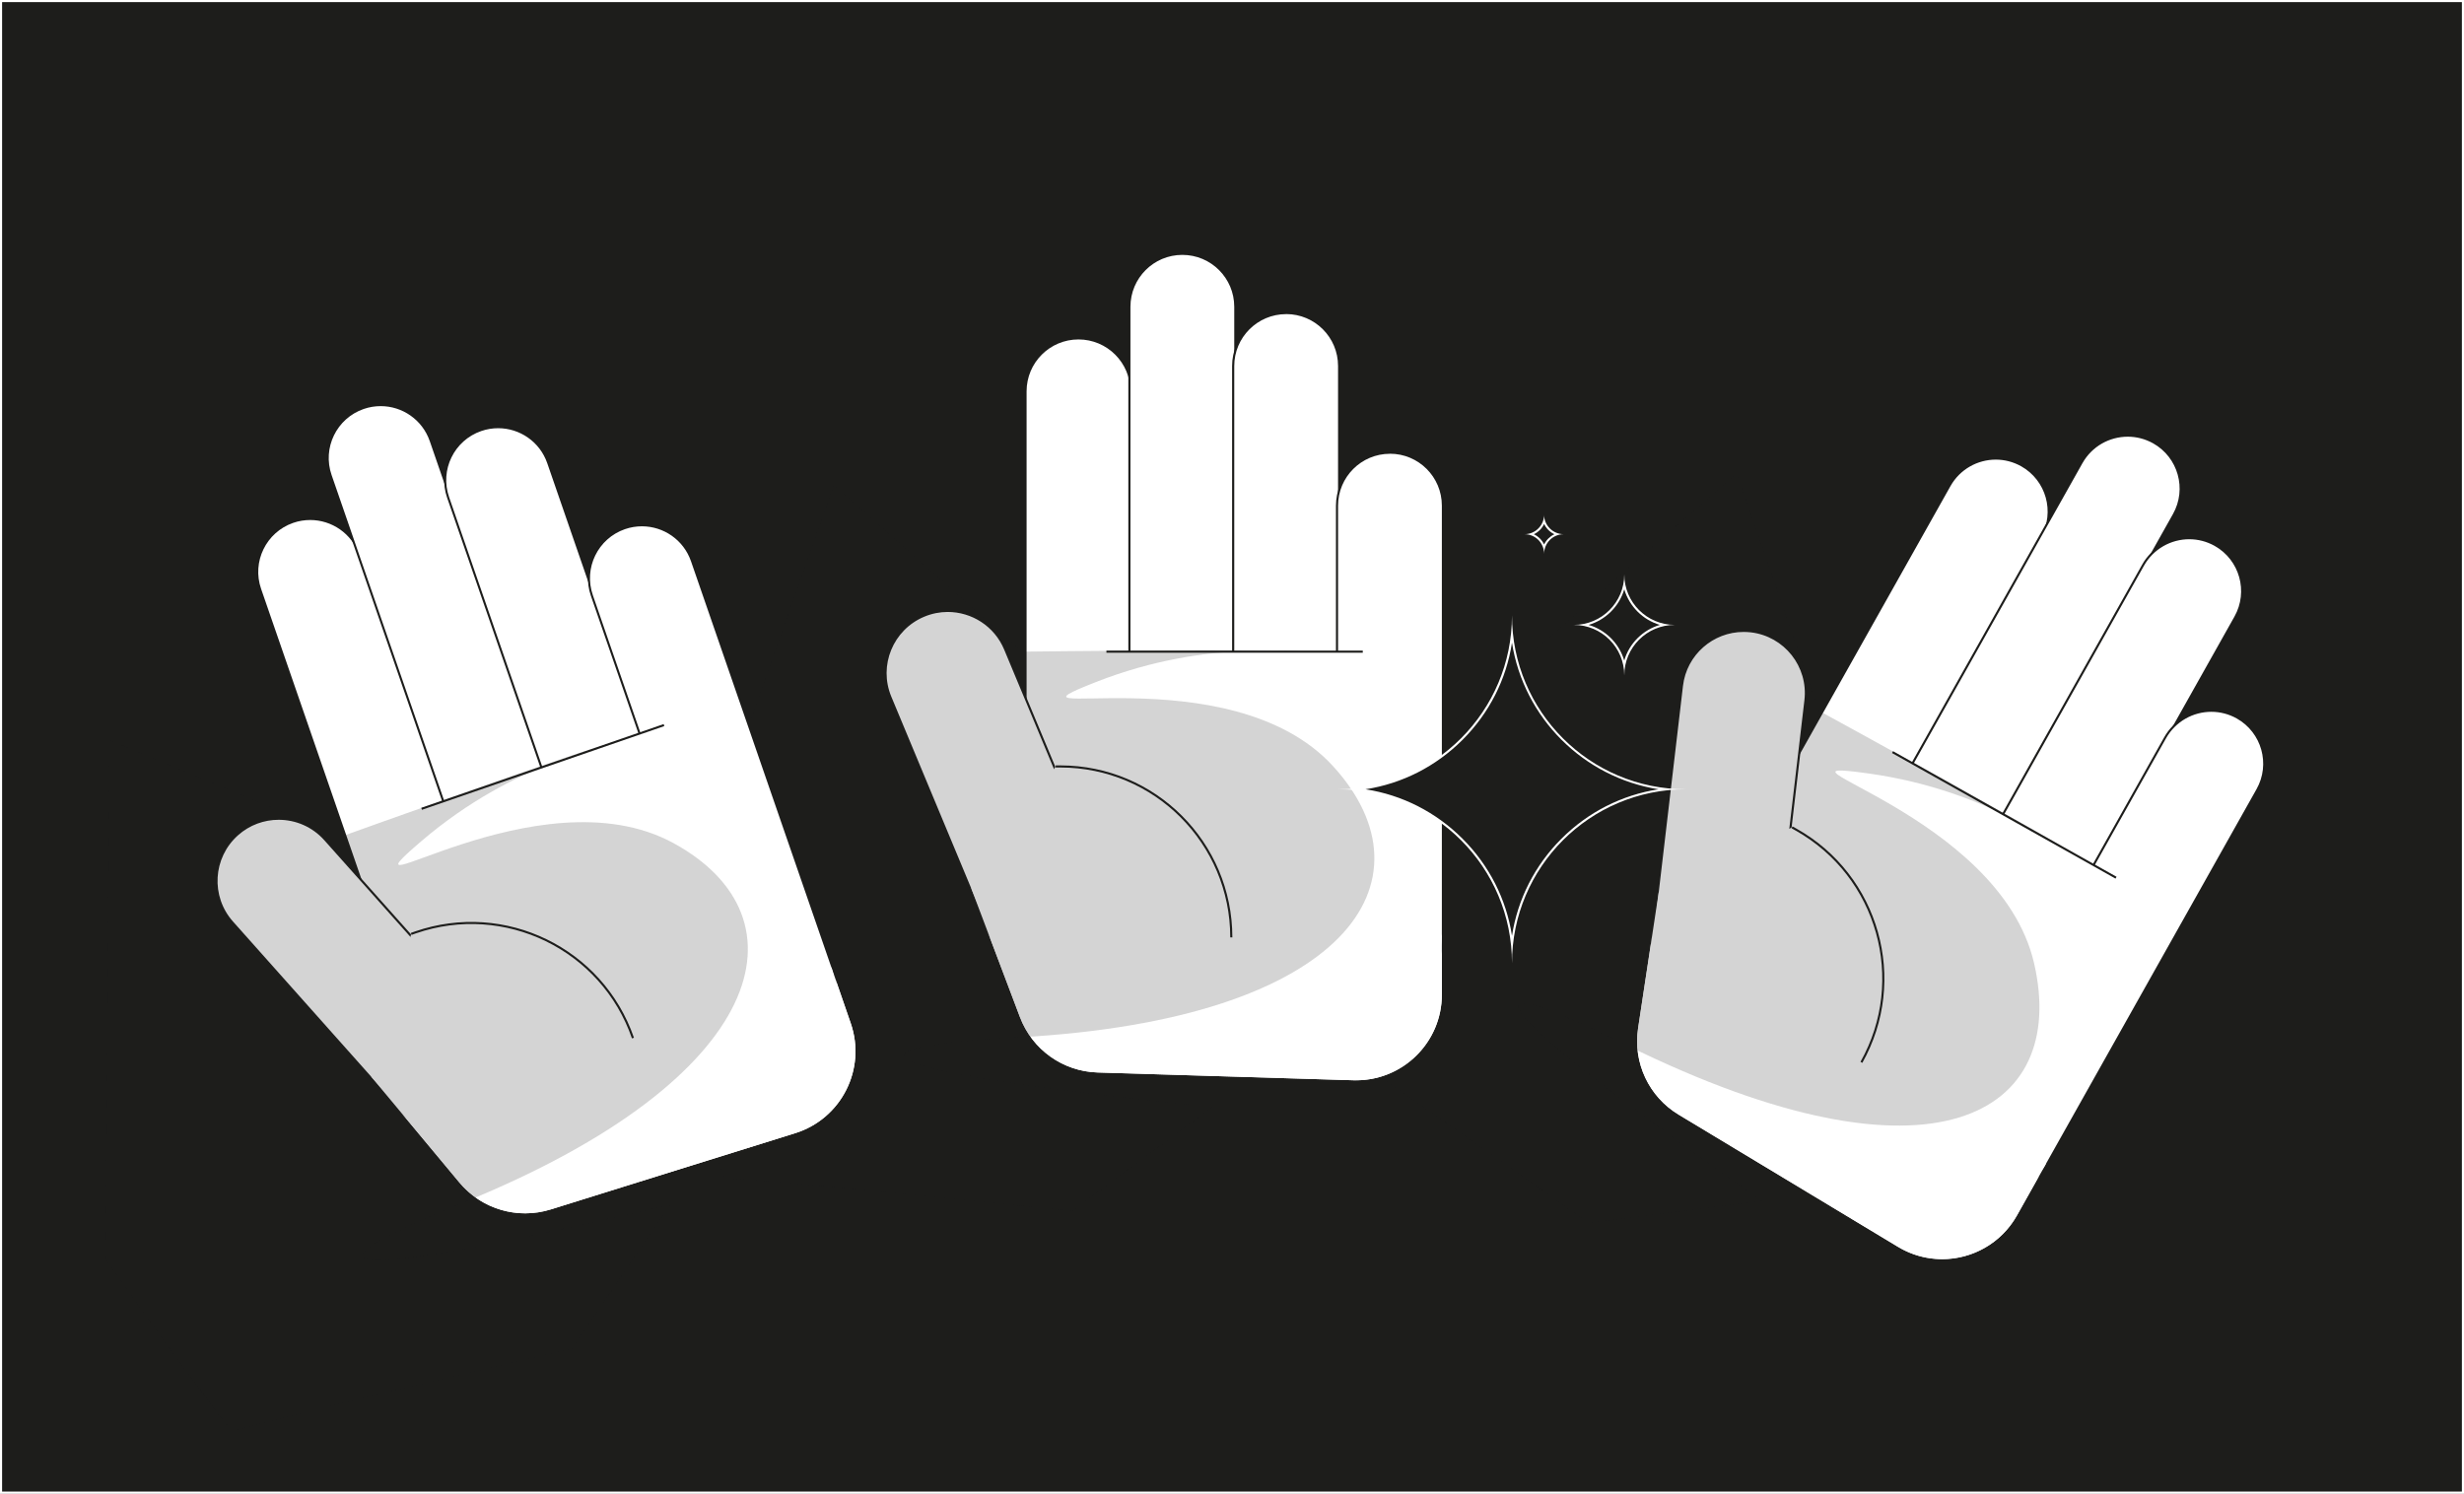 <?xml version="1.0" encoding="UTF-8"?><svg xmlns="http://www.w3.org/2000/svg" viewBox="0 0 493.26 299.05"><rect x="0" y="0" width="493.26" height="299.05" fill="#808080" stroke="none"/><defs><style>.d,.e{fill:none;stroke:#1d1d1b;}.d,.e,.f{stroke-miterlimit:10;}.d,.f{stroke-width:.42px;}.e{stroke-width:.42px;}.g{fill:#fff;}.h,.i,.f{fill:#1d1d1b;}.i{opacity:.19;}.f{stroke:#fff;}</style></defs><g id="a"/><g id="b"><g id="c"><rect class="f" x=".21" y=".21" width="492.84" height="298.63"/><g><g><g><path class="g" d="M388.79,252.3c-3.15,0-6.24-.86-8.95-2.5l-43.92-26.47c-6.04-3.64-9.27-10.5-8.21-17.48l4.14-27.32,23.76-14.54,36.59-14.31,24.44,40.48-6.95,43.02-5.74,10.25c-3.07,5.47-8.88,8.86-15.16,8.86h0Z"/><path class="h" d="M392.12,149.94l24.31,40.26-6.94,42.95-5.72,10.18c-3.16,5.62-8.99,8.76-14.98,8.76-3.01,0-6.07-.79-8.84-2.47l-43.92-26.47c-5.95-3.58-9.15-10.4-8.11-17.27l4.12-27.23,23.68-14.49,36.39-14.22m.18-.52l-.33,.13-36.39,14.22h-.03l-.03,.03-23.68,14.49-.17,.1-.03,.19-4.12,27.23c-1.07,7.06,2.19,14.01,8.31,17.69l43.92,26.47c2.74,1.65,5.88,2.53,9.06,2.53,6.36,0,12.24-3.44,15.35-8.97l5.72-10.18,.04-.07v-.07l6.95-42.95,.02-.15-.08-.13-24.31-40.26-.18-.31h0Z"/></g><g><path class="g" d="M357.28,188.17c-1.81,0-3.6-.47-5.19-1.36-5.1-2.87-6.91-9.34-4.05-14.44l42.24-75.16c1.88-3.34,5.42-5.41,9.25-5.41,1.81,0,3.6,.47,5.19,1.36,2.47,1.39,4.25,3.65,5.01,6.38s.42,5.59-.97,8.06l-42.24,75.16c-1.88,3.34-5.42,5.41-9.25,5.41Z"/><path class="h" d="M399.53,92.02c1.72,0,3.47,.43,5.08,1.33,5,2.81,6.78,9.15,3.97,14.15l-42.24,75.16c-1.91,3.39-5.44,5.3-9.07,5.3-1.72,0-3.47-.43-5.08-1.33-5-2.81-6.78-9.15-3.97-14.15l42.24-75.16c1.91-3.39,5.44-5.3,9.07-5.3m0-.42h0c-3.91,0-7.53,2.11-9.44,5.52l-42.24,75.16c-2.92,5.2-1.07,11.81,4.13,14.73,1.62,.91,3.45,1.39,5.29,1.39,3.91,0,7.52-2.11,9.44-5.52l42.24-75.16c1.42-2.52,1.77-5.44,.99-8.22-.78-2.78-2.6-5.09-5.11-6.51-1.62-.91-3.45-1.39-5.29-1.39h0Z"/></g><g><path class="g" d="M383.69,183.59c-1.81,0-3.6-.47-5.19-1.36-5.1-2.87-6.91-9.34-4.05-14.44l42.24-75.16c1.88-3.34,5.42-5.41,9.25-5.41,1.81,0,3.6,.47,5.19,1.36,5.1,2.86,6.91,9.34,4.05,14.44l-42.24,75.16c-1.88,3.34-5.42,5.41-9.25,5.41Z"/><path class="h" d="M425.95,87.43c1.72,0,3.47,.43,5.08,1.33,5,2.81,6.78,9.15,3.97,14.15l-42.24,75.16c-1.91,3.39-5.44,5.3-9.07,5.3-1.72,0-3.47-.43-5.08-1.33-5-2.81-6.78-9.15-3.97-14.15l42.24-75.16c1.91-3.39,5.43-5.3,9.07-5.3m0-.42h0c-3.91,0-7.53,2.11-9.44,5.52l-42.24,75.16c-2.92,5.2-1.07,11.81,4.13,14.73,1.62,.91,3.45,1.39,5.29,1.39,3.91,0,7.52-2.11,9.44-5.52l42.24-75.16c2.92-5.2,1.07-11.81-4.13-14.73-1.62-.91-3.45-1.39-5.29-1.39h0Z"/></g><g><path class="g" d="M396,204.11c-1.81,0-3.6-.47-5.19-1.36-2.47-1.39-4.25-3.65-5.01-6.38s-.42-5.59,.97-8.06l42.24-75.16c1.88-3.34,5.42-5.41,9.25-5.41,1.81,0,3.6,.47,5.19,1.36,2.47,1.39,4.25,3.65,5.01,6.38s.42,5.59-.97,8.06l-42.24,75.16c-1.88,3.34-5.42,5.41-9.25,5.41Z"/><path class="h" d="M438.26,107.96c1.72,0,3.47,.43,5.08,1.33,5,2.81,6.78,9.15,3.97,14.15l-42.24,75.16c-1.91,3.39-5.44,5.3-9.07,5.3-1.72,0-3.47-.43-5.08-1.33-5-2.81-6.78-9.15-3.97-14.15l42.24-75.16c1.91-3.39,5.44-5.3,9.07-5.3m0-.42h0c-3.91,0-7.53,2.11-9.44,5.52l-42.24,75.16c-1.42,2.52-1.77,5.44-.99,8.22,.78,2.78,2.6,5.09,5.12,6.51,1.62,.91,3.45,1.39,5.29,1.39,3.91,0,7.52-2.11,9.44-5.52l42.24-75.16c1.42-2.52,1.77-5.44,.99-8.22-.78-2.78-2.6-5.09-5.12-6.51-1.62-.91-3.45-1.39-5.29-1.39h0Z"/></g><g><path class="g" d="M400.42,238.67c-1.81,0-3.6-.47-5.18-1.36-5.1-2.87-6.91-9.34-4.05-14.44l42.24-75.16c1.88-3.34,5.42-5.41,9.25-5.41,1.81,0,3.6,.47,5.19,1.36,5.1,2.86,6.91,9.34,4.05,14.44l-42.24,75.16c-1.88,3.34-5.42,5.41-9.25,5.41Z"/><path class="h" d="M442.68,142.51c1.72,0,3.47,.43,5.08,1.33,5,2.81,6.78,9.15,3.97,14.15l-42.24,75.16c-1.91,3.39-5.44,5.3-9.07,5.3-1.72,0-3.47-.43-5.08-1.33-5-2.81-6.78-9.15-3.97-14.15l42.24-75.16c1.91-3.39,5.44-5.3,9.07-5.3m0-.42h0c-3.91,0-7.52,2.11-9.44,5.52l-42.24,75.16c-2.92,5.2-1.07,11.81,4.13,14.73,1.62,.91,3.45,1.39,5.29,1.39,3.91,0,7.52-2.11,9.44-5.52l42.24-75.16c2.92-5.2,1.07-11.81-4.13-14.73-1.62-.91-3.45-1.39-5.29-1.39h0Z"/></g><g><path class="g" d="M343.2,201.27c-.49,0-.98-.03-1.47-.09-3.3-.39-6.26-2.04-8.32-4.65s-2.98-5.87-2.59-9.17l5.88-50.05c.74-6.27,6.05-11,12.35-11,.49,0,.98,.03,1.47,.09,3.3,.39,6.26,2.04,8.32,4.65s2.98,5.87,2.59,9.17l-5.88,50.05c-.74,6.27-6.05,11-12.35,11Z"/><path class="h" d="M349.05,126.52c.48,0,.96,.03,1.44,.08,6.71,.79,11.52,6.87,10.73,13.58l-5.88,50.05c-.73,6.23-6.02,10.81-12.14,10.81-.48,0-.96-.03-1.44-.08-6.71-.79-11.52-6.87-10.73-13.58l5.88-50.05c.73-6.23,6.02-10.81,12.14-10.81m0-.42h0c-6.41,0-11.81,4.81-12.56,11.19l-5.88,50.05c-.81,6.93,4.16,13.24,11.1,14.05,.5,.06,1,.09,1.49,.09,6.41,0,11.81-4.81,12.56-11.18l5.88-50.05c.4-3.36-.54-6.67-2.64-9.32-2.1-2.65-5.1-4.33-8.46-4.73-.5-.06-1-.09-1.49-.09h0Z"/></g><path class="g" d="M332.05,178.66l-4.13,27.23c-1.04,6.87,2.16,13.68,8.11,17.27l43.92,26.47c8.29,5,19.07,2.15,23.82-6.29l5.72-10.18,6.94-42.95-24.31-40.26-33.38,15.69-26.69,13.02Z"/><rect class="g" x="370.48" y="154.13" width="40.78" height="53.18" transform="translate(41.84 432.94) rotate(-60.67)"/><line class="e" x1="378.86" y1="150.58" x2="423.6" y2="175.72"/><path class="d" d="M358.74,165.64l.82,.46c16.47,9.26,22.32,30.12,13.07,46.59h0"/></g><path class="i" d="M352.79,240.45s-88.57-61.44-27.09-31.16,88.45,13.75,81.5-16.42c-6.95-30.16-57.67-41.43-33.12-38.01,24.56,3.42,38.68,15.54,38.71,14.79s-48.61-27.32-48.61-27.32l-16.5-47.6-78.31,68.48s-9.78,42.19-8.7,42.04,57.35,39.62,57.35,39.62l34.77-4.42Z"/></g><g><g><g><g><path class="g" d="M270.96,216.48l-51.25-1.56c-7.05-.21-13.22-4.62-15.72-11.22l-9.78-25.85,13.59-24.32,24.89-30.4,41.14,23.32,15.02,40.91v11.75c.01,4.65-1.8,9.01-5.08,12.29-3.28,3.27-7.63,5.08-12.26,5.08,0,0-.36,0-.54,0Z"/><path class="h" d="M232.74,123.42l40.91,23.19,14.99,40.84v11.67c0,9.5-7.71,17.16-17.15,17.16-.18,0-.35,0-.53,0l-51.25-1.56c-6.94-.21-13.07-4.59-15.53-11.08l-9.74-25.76,13.54-24.23,24.76-30.23m-.1-.54l-.23,.28-24.76,30.23-.02,.03-.02,.03-13.54,24.23-.1,.17,.07,.18,9.74,25.76c2.53,6.68,8.77,11.14,15.91,11.35l51.25,1.56c.18,0,.36,0,.54,0,9.69,0,17.57-7.89,17.57-17.58v-11.75l-.03-.07-14.99-40.84-.05-.15-.13-.08-40.91-23.19-.31-.18h0Z"/></g><g><path class="g" d="M215.9,175.17c-5.85,0-10.6-4.76-10.6-10.6V78.35c0-5.85,4.76-10.6,10.6-10.6s10.6,4.76,10.6,10.6v86.21c0,5.85-4.76,10.6-10.6,10.6Z"/><path class="h" d="M215.9,67.96c5.74,0,10.39,4.65,10.39,10.39v86.21c0,5.74-4.65,10.39-10.39,10.39s-10.39-4.65-10.39-10.39V78.35c0-5.74,4.65-10.39,10.39-10.39m0-.42c-5.96,0-10.81,4.85-10.81,10.81v86.21c0,5.96,4.85,10.82,10.81,10.82s10.81-4.85,10.81-10.82V78.35c0-5.96-4.85-10.81-10.81-10.81h0Z"/></g><g><path class="g" d="M236.69,158.23c-5.85,0-10.6-4.76-10.6-10.6V61.42c0-5.85,4.76-10.6,10.6-10.6s10.6,4.76,10.6,10.6v86.21c0,5.85-4.76,10.6-10.6,10.6Z"/><path class="h" d="M236.69,51.03c5.74,0,10.39,4.65,10.39,10.39v86.21c0,5.74-4.65,10.39-10.39,10.39s-10.39-4.65-10.39-10.39V61.42c0-5.74,4.65-10.39,10.39-10.39m0-.42c-5.96,0-10.81,4.85-10.81,10.81v86.21c0,5.96,4.85,10.82,10.81,10.82s10.81-4.85,10.81-10.82V61.42c0-5.96-4.85-10.81-10.81-10.81h0Z"/></g><g><path class="g" d="M257.47,170.09c-5.85,0-10.6-4.76-10.6-10.6V73.28c0-5.85,4.76-10.6,10.6-10.6s10.6,4.76,10.6,10.6v86.21c0,5.85-4.76,10.6-10.6,10.6Z"/><path class="h" d="M257.47,62.88c5.74,0,10.39,4.65,10.39,10.39v86.21c0,5.74-4.65,10.39-10.39,10.39h0c-5.74,0-10.39-4.65-10.39-10.39V73.28c0-5.74,4.65-10.39,10.39-10.39h0m0-.42c-5.96,0-10.82,4.85-10.82,10.81v86.21c0,5.96,4.85,10.81,10.81,10.81s10.82-4.85,10.82-10.81V73.28c0-5.96-4.85-10.81-10.81-10.81h0Z"/></g><g><path class="g" d="M278.25,198.05c-5.85,0-10.6-4.76-10.6-10.6V101.23c0-5.85,4.76-10.6,10.6-10.6s10.6,4.76,10.6,10.6v86.21c0,5.85-4.76,10.6-10.6,10.6Z"/><path class="h" d="M278.25,90.84c5.74,0,10.39,4.65,10.39,10.39v86.21c0,5.74-4.65,10.39-10.39,10.39s-10.39-4.65-10.39-10.39V101.24c0-5.74,4.65-10.39,10.39-10.39m0-.42c-5.96,0-10.81,4.85-10.81,10.82v86.21c0,5.96,4.85,10.81,10.81,10.81s10.81-4.85,10.81-10.81V101.24c0-5.96-4.85-10.82-10.81-10.82h0Z"/></g><g><path class="g" d="M209.12,193.73c-5.04,0-9.56-3.01-11.5-7.66l-19.39-46.51c-1.28-3.07-1.29-6.45-.02-9.53s3.65-5.47,6.72-6.75c1.53-.64,3.14-.96,4.79-.96,5.04,0,9.56,3.01,11.5,7.66l19.39,46.52c2.64,6.34-.36,13.64-6.7,16.28-1.53,.64-3.14,.96-4.79,.96Z"/><path class="h" d="M189.72,122.52c4.79,0,9.34,2.83,11.3,7.53l19.39,46.52c2.6,6.24-.35,13.4-6.59,16.01-1.54,.64-3.14,.95-4.7,.95-4.79,0-9.34-2.83-11.3-7.53l-19.39-46.52c-2.6-6.24,.35-13.4,6.59-16.01,1.54-.64,3.13-.95,4.7-.95m0-.42h0c-1.67,0-3.31,.33-4.87,.98-6.44,2.69-9.5,10.11-6.81,16.56l19.39,46.52c1.97,4.73,6.56,7.79,11.69,7.79,1.67,0,3.31-.33,4.87-.98,6.44-2.69,9.5-10.11,6.81-16.56l-19.39-46.52c-1.97-4.73-6.56-7.79-11.69-7.79h0Z"/></g><path class="g" d="M194.44,177.88l9.74,25.76c2.46,6.5,8.59,10.87,15.53,11.08l51.25,1.56c9.68,.29,17.68-7.47,17.68-17.15v-11.67l-14.99-40.84-40.91-23.19-21.41,30.03-16.89,24.43Z"/><rect class="g" x="220.14" y="130.47" width="53.18" height="40.78"/><line class="e" x1="221.49" y1="130.47" x2="272.81" y2="130.47"/><path class="d" d="M211.33,153.45h.94c18.9,0,34.22,15.32,34.22,34.22h0"/></g><path class="i" d="M242.79,221.58s-107.32-10.17-38.89-13.89c65.88-3.58,83.84-31.35,63.01-54.24-20.83-22.89-70.58-7.86-47.49-16.91,23.08-9.05,41.34-5.4,40.99-6.07s-55.76,0-55.76,0l-37.71-33.41-34.72,98.06s12.15,41.57,13.01,40.91,69.41,6.45,69.41,6.45l28.15-20.88Z"/></g><g><path class="h" d="M302.68,188.96c-.87-7.89-4.36-15.2-10.05-20.89-5.68-5.69-12.99-9.19-20.88-10.05,7.89-.87,15.19-4.36,20.88-10.05,5.7-5.7,9.19-13,10.05-20.89,1.79,16.23,14.72,29.15,30.95,30.94-7.89,.86-15.2,4.36-20.9,10.05-5.69,5.69-9.19,13-10.05,20.89Z"/><path class="g" d="M302.68,128.68c2.36,15.05,14.29,26.97,29.34,29.34-7.33,1.14-14.1,4.56-19.44,9.9-5.34,5.34-8.76,12.1-9.9,19.43-1.14-7.33-4.56-14.09-9.9-19.43-5.33-5.34-12.09-8.76-19.42-9.9,7.33-1.14,14.08-4.56,19.42-9.9,5.35-5.35,8.77-12.11,9.9-19.44m0-5.48c0,9.61-3.9,18.31-10.2,24.62-6.29,6.3-15,10.2-24.62,10.2,9.62,0,18.32,3.9,24.62,10.2,6.3,6.3,10.2,15.01,10.2,24.63,0-9.62,3.9-18.32,10.2-24.63,6.3-6.3,15.01-10.2,24.63-10.2-19.24,0-34.83-15.59-34.83-34.82h0Z"/></g><g><path class="h" d="M325.14,133.13c-.4-1.96-1.37-3.76-2.81-5.2-1.44-1.45-3.24-2.41-5.2-2.81,1.96-.4,3.76-1.37,5.2-2.81,1.45-1.45,2.41-3.25,2.81-5.21,.83,4.02,4,7.19,8.02,8.02-1.96,.4-3.76,1.37-5.21,2.81-1.45,1.45-2.41,3.25-2.81,5.2Z"/><path class="g" d="M325.15,117.97c1.01,3.43,3.72,6.14,7.14,7.14-1.68,.49-3.21,1.4-4.48,2.66-1.27,1.27-2.17,2.8-2.66,4.48-.49-1.67-1.4-3.21-2.66-4.48-1.27-1.27-2.8-2.17-4.47-2.66,1.67-.49,3.21-1.4,4.47-2.66,1.27-1.27,2.18-2.81,2.67-4.48m0-2.97c0,2.79-1.13,5.32-2.96,7.15-1.83,1.83-4.36,2.96-7.15,2.96,2.79,0,5.32,1.13,7.15,2.96,1.83,1.83,2.96,4.36,2.96,7.15,0-2.79,1.13-5.32,2.96-7.15,1.83-1.83,4.36-2.96,7.15-2.96-5.59,0-10.11-4.53-10.11-10.11h0Z"/></g><g><path class="h" d="M309.1,109.58c-.2-.6-.54-1.16-1-1.62-.46-.46-1.01-.8-1.62-1,.6-.2,1.15-.54,1.62-1,.46-.46,.8-1.02,1-1.62,.41,1.23,1.39,2.21,2.62,2.62-.6,.2-1.16,.54-1.62,1-.46,.46-.8,1.01-1,1.62Z"/><path class="g" d="M309.11,104.9c.43,.9,1.16,1.63,2.06,2.06-.44,.21-.85,.5-1.21,.85-.36,.36-.64,.76-.85,1.2-.21-.44-.5-.85-.85-1.2-.36-.36-.76-.64-1.2-.85,.44-.21,.85-.5,1.2-.85,.36-.36,.64-.76,.85-1.21m0-1.88c0,1.09-.44,2.07-1.15,2.78-.71,.71-1.69,1.15-2.78,1.15,1.09,0,2.07,.44,2.78,1.15,.71,.71,1.15,1.7,1.15,2.78,0-1.09,.44-2.07,1.15-2.78,.71-.71,1.7-1.15,2.78-1.15-2.17,0-3.94-1.76-3.94-3.93h0Z"/></g></g><g><g><g><path class="g" d="M105.14,243.13c-5.17,0-10.04-2.28-13.35-6.26l-17.68-21.24,4.9-27.42,13.6-36.86,46.5,8.6,27.56,33.76,3.85,11.1c1.55,4.48,1.22,9.28-.91,13.51-2.14,4.23-5.81,7.34-10.33,8.75l-48.95,15.27c-1.68,.52-3.42,.79-5.17,.79h0Z"/><path class="h" d="M92.74,151.59l46.25,8.56,27.51,33.7,3.81,11.03c3.16,9.15-1.87,19.1-11.11,21.99l-48.95,15.27c-1.68,.52-3.4,.78-5.11,.78-5.01,0-9.87-2.2-13.19-6.18l-17.62-21.16,4.88-27.33,13.52-36.66m-.27-.48l-.12,.33-13.52,36.66v.04l-.02,.04-4.88,27.33-.03,.19,.13,.15,17.62,21.16c3.35,4.02,8.28,6.33,13.51,6.33,1.77,0,3.54-.27,5.23-.8l48.95-15.27c4.58-1.43,8.29-4.57,10.46-8.86,2.16-4.28,2.49-9.14,.92-13.67l-3.81-11.03-.02-.07-.05-.06-27.51-33.7-.1-.12-.15-.03-46.25-8.56-.35-.06h0Z"/></g><g><path class="g" d="M90.27,206.59c-4.52,0-8.54-2.87-10.02-7.14l-28.16-81.48c-1.91-5.53,1.03-11.58,6.56-13.49,1.12-.39,2.29-.58,3.46-.58,4.52,0,8.54,2.87,10.02,7.14l28.16,81.48c.93,2.68,.75,5.55-.49,8.1-1.24,2.55-3.39,4.46-6.07,5.38-1.12,.39-2.29,.58-3.46,.58Z"/><path class="h" d="M62.1,104.11c4.31,0,8.34,2.7,9.82,7l28.16,81.48c1.87,5.42-1,11.34-6.43,13.22h0c-1.12,.39-2.27,.57-3.4,.57-4.31,0-8.33-2.7-9.82-7l-28.16-81.48c-1.88-5.42,1-11.34,6.43-13.22,1.12-.39,2.27-.57,3.4-.57m0-.42c-1.2,0-2.39,.2-3.53,.6-2.73,.94-4.93,2.89-6.19,5.49-1.26,2.6-1.44,5.53-.5,8.26l28.16,81.48c1.51,4.36,5.61,7.28,10.22,7.28,1.2,0,2.39-.2,3.53-.6,5.64-1.95,8.64-8.12,6.69-13.75l-28.16-81.48c-1.51-4.36-5.61-7.28-10.22-7.28h0Z"/></g><g><path class="g" d="M104.38,183.8c-4.52,0-8.54-2.87-10.02-7.14l-28.16-81.48c-1.91-5.53,1.03-11.58,6.56-13.49,1.12-.39,2.29-.58,3.46-.58,4.52,0,8.54,2.87,10.02,7.14l28.16,81.48c1.91,5.53-1.03,11.58-6.56,13.49-1.12,.39-2.29,.58-3.46,.58Z"/><path class="h" d="M76.21,81.31c4.31,0,8.33,2.7,9.82,7l28.16,81.48c1.88,5.42-1,11.34-6.43,13.22-1.12,.39-2.27,.57-3.4,.57-4.31,0-8.33-2.7-9.82-7l-28.16-81.48c-1.88-5.42,1-11.34,6.43-13.22,1.12-.39,2.27-.57,3.4-.57m0-.42c-1.2,0-2.39,.2-3.53,.6-2.73,.94-4.93,2.89-6.19,5.49-1.26,2.6-1.44,5.53-.5,8.26l28.16,81.48c1.51,4.36,5.61,7.28,10.22,7.28,1.2,0,2.39-.2,3.53-.6,2.73-.94,4.93-2.89,6.19-5.49,1.26-2.6,1.44-5.53,.5-8.26l-28.16-81.48c-1.51-4.36-5.61-7.28-10.22-7.28h0Z"/></g><g><path class="g" d="M127.89,188.22c-4.52,0-8.54-2.87-10.02-7.14l-28.16-81.48c-1.91-5.53,1.03-11.58,6.56-13.49,1.12-.39,2.29-.58,3.46-.58,4.52,0,8.54,2.87,10.02,7.14l28.16,81.48c1.91,5.53-1.03,11.58-6.56,13.49-1.12,.39-2.29,.58-3.46,.58Z"/><path class="h" d="M99.73,85.73c4.31,0,8.33,2.7,9.82,7l28.16,81.48c1.87,5.42-1,11.34-6.43,13.22h0c-1.12,.39-2.27,.57-3.4,.57-4.31,0-8.33-2.7-9.82-7l-28.16-81.48c-1.88-5.42,1-11.34,6.43-13.22,1.12-.39,2.27-.57,3.4-.57m0-.42h0c-1.2,0-2.39,.2-3.53,.6-2.73,.94-4.93,2.89-6.19,5.49-1.26,2.6-1.44,5.53-.5,8.26l28.16,81.48c1.51,4.36,5.61,7.28,10.22,7.28,1.2,0,2.39-.2,3.53-.6,5.64-1.95,8.64-8.12,6.69-13.75l-28.16-81.48c-1.51-4.36-5.61-7.28-10.22-7.28h0Z"/></g><g><path class="g" d="M156.67,207.85c-4.52,0-8.54-2.87-10.02-7.14l-28.16-81.48c-1.91-5.53,1.03-11.58,6.56-13.49,1.12-.39,2.29-.58,3.46-.58,4.52,0,8.55,2.87,10.02,7.14l28.16,81.48c.93,2.68,.75,5.55-.49,8.1-1.24,2.55-3.4,4.46-6.07,5.38-1.12,.39-2.29,.58-3.46,.58Z"/><path class="h" d="M128.51,105.37c4.31,0,8.33,2.7,9.82,7l28.16,81.48c1.87,5.42-1,11.34-6.43,13.22-1.12,.39-2.27,.57-3.4,.57-4.31,0-8.33-2.7-9.82-7l-28.16-81.48c-1.88-5.42,1-11.34,6.43-13.22,1.12-.39,2.27-.57,3.4-.57m0-.42c-1.2,0-2.39,.2-3.53,.6-2.73,.94-4.93,2.89-6.19,5.49-1.26,2.6-1.44,5.53-.5,8.26l28.16,81.48c1.51,4.36,5.61,7.28,10.22,7.28,1.2,0,2.39-.2,3.53-.6,5.64-1.95,8.64-8.12,6.69-13.75l-28.16-81.48c-1.51-4.36-5.61-7.28-10.22-7.28h0Z"/></g><g><path class="g" d="M89.32,226.45c-3.55,0-6.94-1.52-9.3-4.17l-33.52-37.63c-2.21-2.48-3.32-5.68-3.13-9s1.66-6.37,4.15-8.58c2.28-2.03,5.22-3.15,8.28-3.15,3.55,0,6.94,1.52,9.3,4.17l33.52,37.63c2.21,2.48,3.32,5.68,3.13,9s-1.66,6.37-4.15,8.58c-2.28,2.03-5.22,3.15-8.28,3.15Z"/><path class="h" d="M55.79,164.13c3.37,0,6.72,1.38,9.14,4.1l33.52,37.63c4.5,5.05,4.05,12.78-1,17.28-2.33,2.08-5.24,3.1-8.14,3.1-3.37,0-6.72-1.38-9.14-4.1l-33.52-37.63c-4.5-5.05-4.05-12.78,1-17.28,2.33-2.08,5.24-3.1,8.14-3.1m0-.42h0c-3.11,0-6.1,1.14-8.42,3.21-5.21,4.64-5.68,12.66-1.03,17.88l33.52,37.63c2.4,2.69,5.85,4.24,9.46,4.24,3.11,0,6.1-1.14,8.42-3.21,5.21-4.64,5.68-12.66,1.03-17.88l-33.52-37.63c-2.4-2.69-5.85-4.24-9.46-4.24h0Z"/></g><path class="g" d="M74.33,215.58l17.62,21.16c4.44,5.34,11.67,7.47,18.3,5.4l48.95-15.27c9.24-2.88,14.27-12.84,11.11-21.99l-3.81-11.03-27.51-33.7-46.25-8.56-10.42,35.38-7.98,28.6Z"/><rect class="g" x="88.33" y="152.57" width="53.18" height="40.78" transform="translate(-50.2 47.03) rotate(-19.07)"/><line class="e" x1="84.4" y1="161.93" x2="132.92" y2="145.17"/><path class="d" d="M82.31,186.98l.88-.31c17.86-6.17,37.34,3.3,43.52,21.16h0"/></g><path class="i" d="M134.3,241.09s-104.75,25.44-41.29-.43c61.1-24.91,69-57.02,41.83-71.85-27.17-14.83-69.27,15.62-50.41-.47,18.86-16.1,37.3-18.61,36.75-19.13s-52.7,18.22-52.7,18.22l-46.56-19.26-.78,104.02s25.06,35.32,25.66,34.41,67.7-16.58,67.7-16.58l19.78-28.93Z"/></g></g></g></svg>